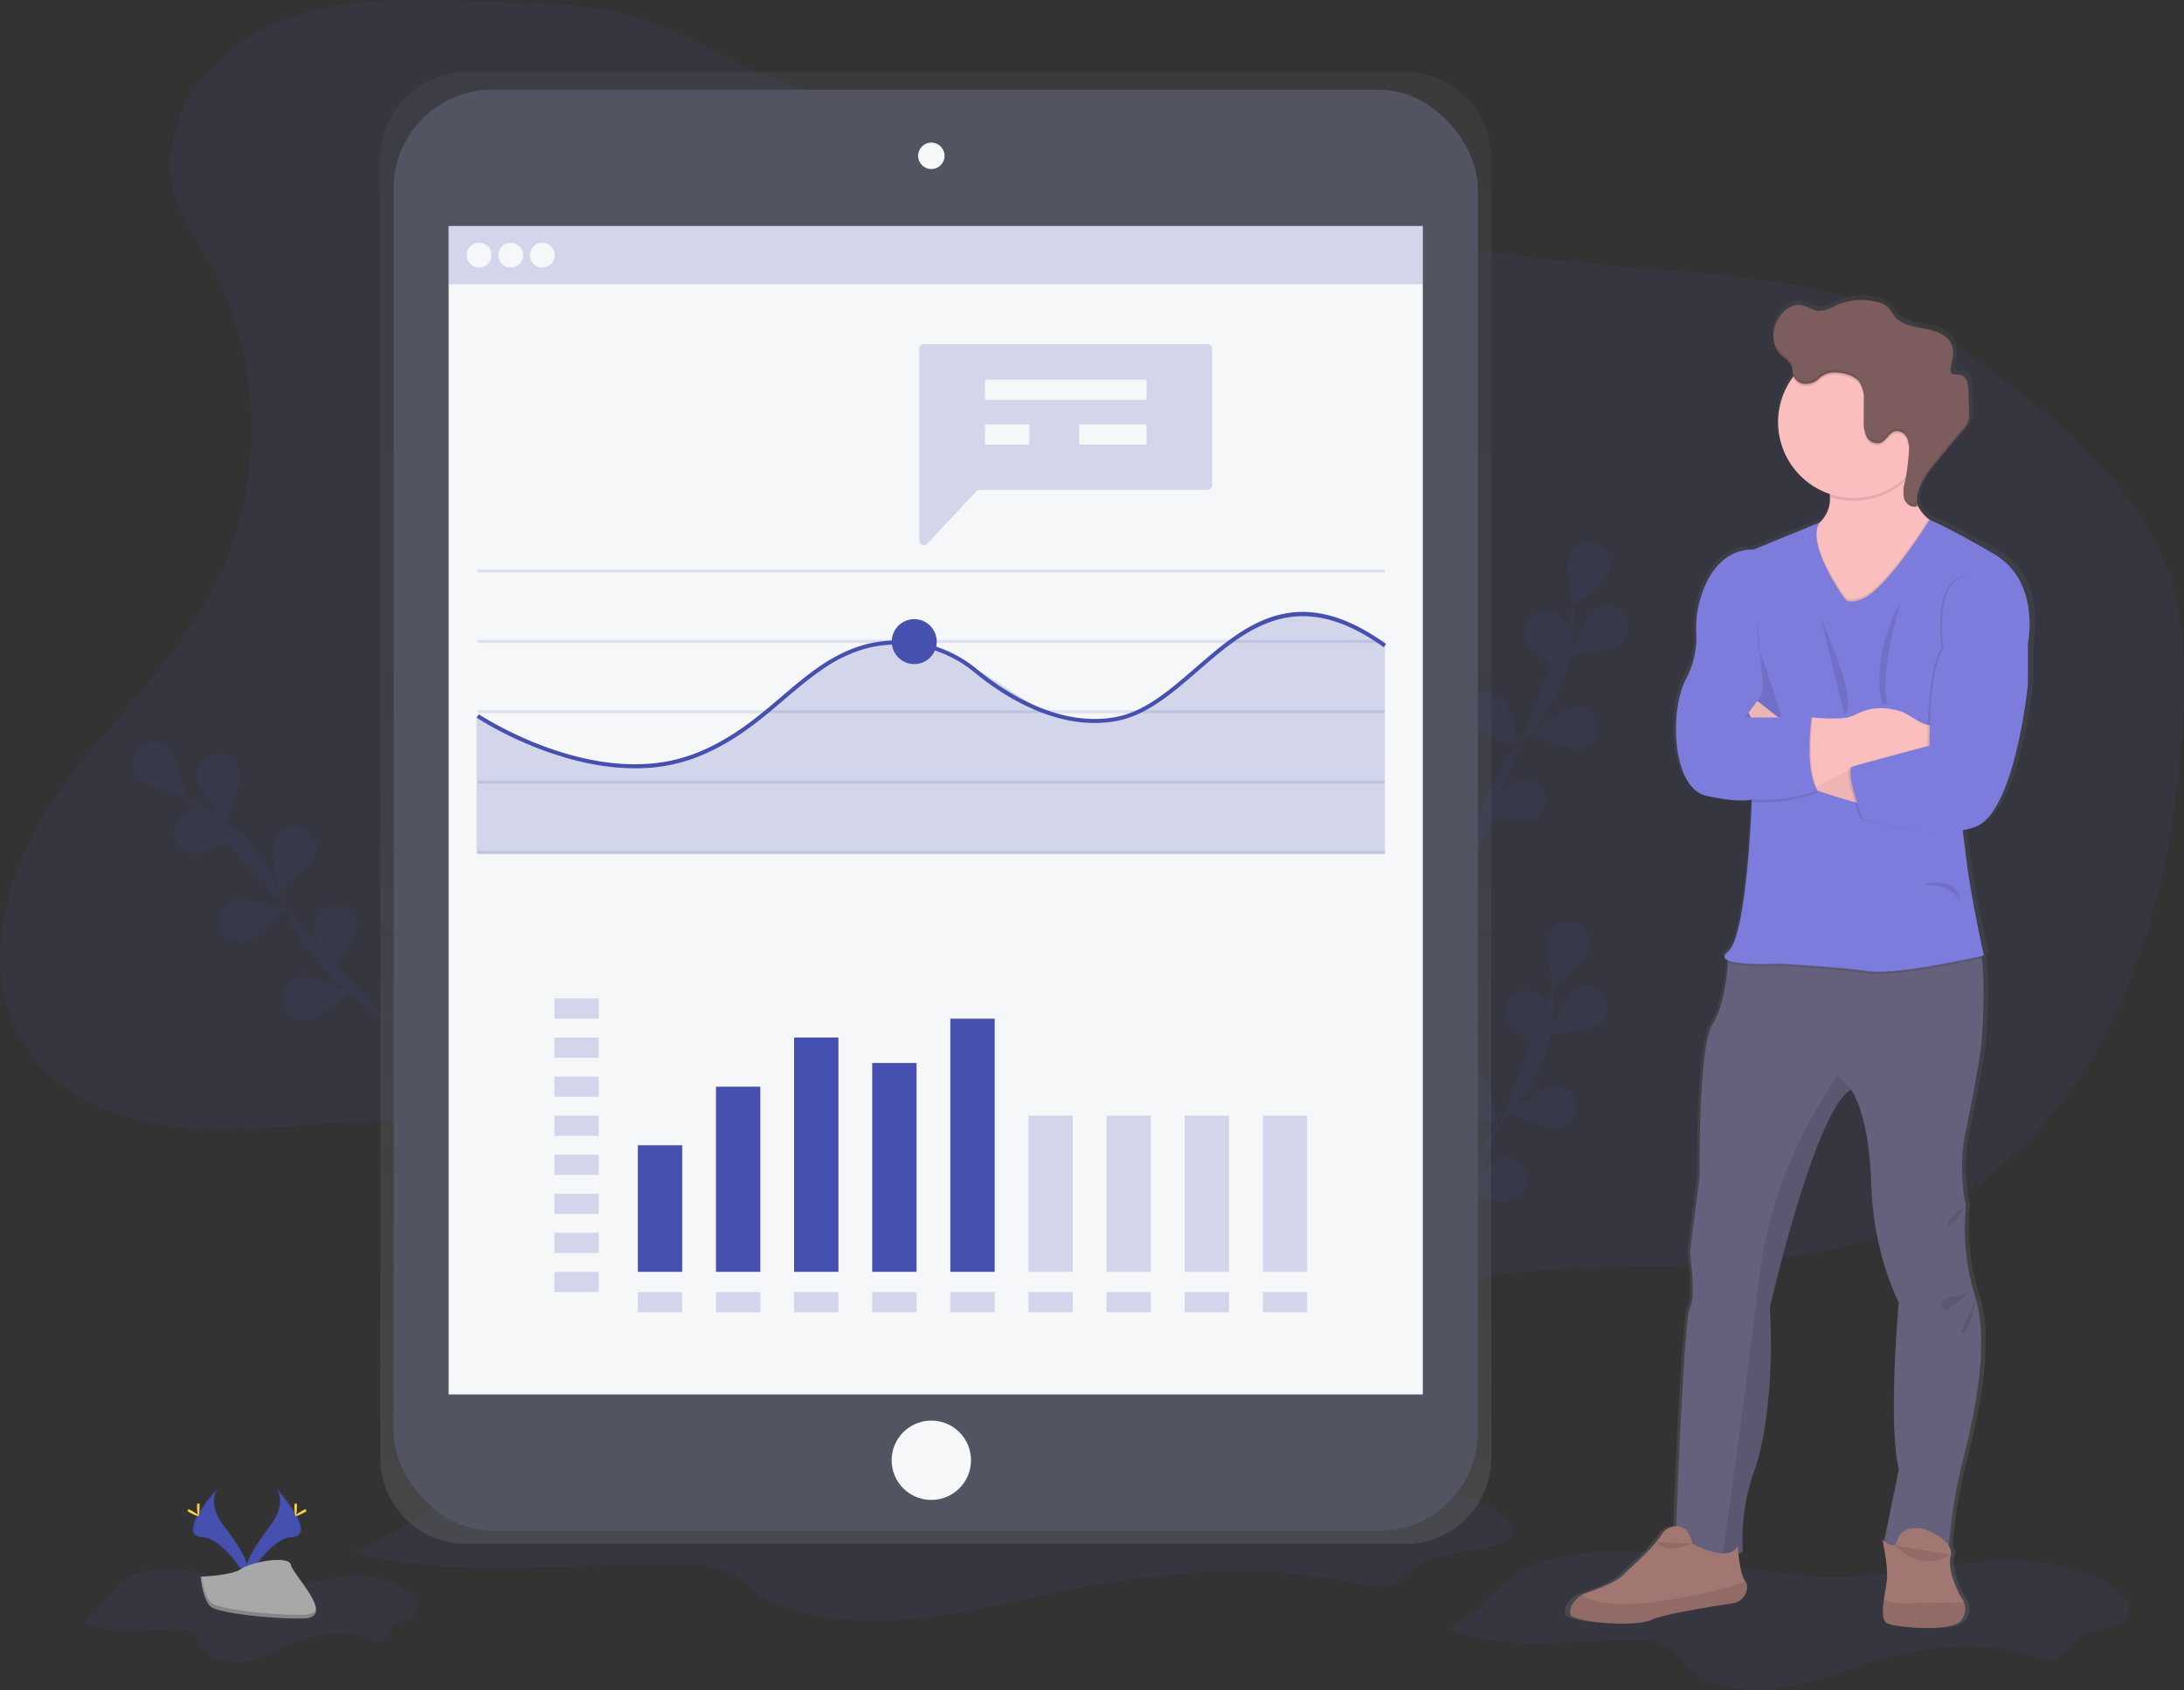 <svg xmlns="http://www.w3.org/2000/svg" xmlns:xlink="http://www.w3.org/1999/xlink" viewBox="0 0 441.656 341.864"><rect x="0" y="0" width="441.656" height="341.864" fill="#333333" stroke="none"/><defs><style>.a,.c{fill:#4651af;}.a,.b,.l{opacity:0.1;}.d{fill:url(#a);}.e{fill:#535461;}.f{fill:#f6f7f9;}.g,.s{opacity:0.2;}.h{fill:#dce0ed;}.i{fill:url(#b);}.j{fill:#65617d;}.k{fill:#a27772;}.m{fill:#fbbebe;}.n{fill:#7c7cdd;}.o{opacity:0.05;}.p{fill:#7c5c5c;}.q{fill:#ffd037;}.r{fill:#a8a8a8;}</style><linearGradient id="a" x1="0.5" y1="1" x2="0.5" gradientUnits="objectBoundingBox"><stop offset="0" stop-color="gray" stop-opacity="0.251"/><stop offset="0.54" stop-color="gray" stop-opacity="0.122"/><stop offset="1" stop-color="gray" stop-opacity="0.102"/></linearGradient><linearGradient id="b" x1="0.5" y1="1" x2="0.5" y2="0" xlink:href="#a"/></defs><g transform="translate(0 0.021)"><path class="a" d="M155.3,31.9c-14.2-.523-29.036-.891-41.878,5.2s-22.769,20.837-18.463,34.4c1.405,4.421,4.143,8.273,6.451,12.3a70.912,70.912,0,0,1,1.377,66.726c-8.237,15.848-22.2,27.909-32.248,42.674s-15.762,35.23-5.875,50.106c6.77,10.185,19.333,15.141,31.5,16.342s24.412-.69,36.636-1.177a157.807,157.807,0,0,1,69.284,13.1c30.025,13.164,55.891,35.684,87.506,44.374,3.8,1.042,7.763,1.883,11.644,1.177,6.884-1.254,11.889-6.946,17.278-11.44,17.2-14.247,41.024-16.906,63.356-17.568s45.591-.151,65.778-9.74c17.625-8.371,31.194-23.946,39.63-41.538s12.1-37.142,13.482-56.61c.817-11.587.789-23.549-3.358-34.4-4.662-12.2-14.116-21.907-24.032-30.4-10.361-8.874-21.654-16.914-34.446-21.7-15.28-5.72-31.868-6.537-48.137-7.893a661.257,661.257,0,0,1-99.019-15.9c-30.9-7.387-64.826-15.456-92.968-30.5C184.675,31.867,171.217,32.467,155.3,31.9Z" transform="translate(-59.52 -31.65)"/><g class="b" transform="translate(284.186 186.409)"><path class="c" d="M773.4,577.371s1.446-20.269,12.853-31.32a30.777,30.777,0,0,0,9.094-17.221,52.04,52.04,0,0,0,.613-9.45" transform="translate(-765.922 -506.534)"/><path class="c" d="M834.03,493.777c-.838,2.239-7.313,7.215-7.313,7.215s-1.634-8-.789-10.243a4.324,4.324,0,0,1,8.1,3.027Z" transform="translate(-796.846 -487.938)"/><path class="c" d="M836.609,527.5c-1.92,1.422-10.059,2.08-10.059,2.08s2.982-7.6,4.9-9.029a4.327,4.327,0,0,1,5.156,6.946Z" transform="translate(-797.357 -506.764)"/><path class="c" d="M816.986,577.84c-2.378.261-9.736-3.268-9.736-3.268s6.414-5.058,8.788-5.311a4.323,4.323,0,0,1,.948,8.58Z" transform="translate(-785.942 -536.031)"/><path class="c" d="M792.4,613.539c-2.3.658-10.149-1.589-10.149-1.589s5.466-6.067,7.763-6.725a4.327,4.327,0,1,1,2.386,8.314Z" transform="translate(-771.156 -557.186)"/><path class="c" d="M804.8,528.286c1.021,2.157,7.893,6.566,7.893,6.566s.948-8.11-.078-10.271a4.327,4.327,0,0,0-7.816,3.706Z" transform="translate(-784.276 -508.212)"/><path class="c" d="M776.135,568.544c1.634,1.753,9.5,3.906,9.5,3.906s-1.524-8.024-3.146-9.781a4.327,4.327,0,0,0-6.353,5.875Z" transform="translate(-766.859 -531.315)"/><path class="c" d="M755.731,614.012c1.3,2,8.7,5.454,8.7,5.454s-.147-8.171-1.45-10.169a4.327,4.327,0,0,0-7.252,4.715Z" transform="translate(-755.097 -558.61)"/><path class="c" d="M834.03,493.777c-.838,2.239-7.313,7.215-7.313,7.215s-1.634-8-.789-10.243a4.324,4.324,0,0,1,8.1,3.027Z" transform="translate(-796.846 -487.938)"/><path class="c" d="M836.609,527.5c-1.92,1.422-10.059,2.08-10.059,2.08s2.982-7.6,4.9-9.029a4.327,4.327,0,0,1,5.156,6.946Z" transform="translate(-797.357 -506.764)"/><path class="c" d="M816.986,577.84c-2.378.261-9.736-3.268-9.736-3.268s6.414-5.058,8.788-5.311a4.323,4.323,0,0,1,.948,8.58Z" transform="translate(-785.942 -536.031)"/><path class="c" d="M792.4,613.539c-2.3.658-10.149-1.589-10.149-1.589s5.466-6.067,7.763-6.725a4.327,4.327,0,1,1,2.386,8.314Z" transform="translate(-771.156 -557.186)"/><path class="c" d="M804.8,528.286c1.021,2.157,7.893,6.566,7.893,6.566s.948-8.11-.078-10.271a4.327,4.327,0,0,0-7.816,3.706Z" transform="translate(-784.276 -508.212)"/><path class="c" d="M776.135,568.544c1.634,1.753,9.5,3.906,9.5,3.906s-1.524-8.024-3.146-9.781a4.327,4.327,0,0,0-6.353,5.875Z" transform="translate(-766.859 -531.315)"/><path class="c" d="M755.731,614.012c1.3,2,8.7,5.454,8.7,5.454s-.147-8.171-1.45-10.169a4.327,4.327,0,0,0-7.252,4.715Z" transform="translate(-755.097 -558.61)"/></g><g class="b" transform="translate(288.057 109.69)"><path class="c" d="M783.2,389.591s1.446-20.269,12.853-31.32a30.805,30.805,0,0,0,9.095-17.221,51.34,51.34,0,0,0,.613-9.45" transform="translate(-775.589 -318.754)"/><path class="c" d="M843.833,306c-.817,2.235-7.309,7.211-7.309,7.211s-1.634-8-.793-10.239a4.324,4.324,0,0,1,8.1,3.027Z" transform="translate(-806.516 -300.158)"/><path class="c" d="M846.439,339.518c-1.916,1.426-10.059,2.08-10.059,2.08s2.982-7.6,4.9-9.025a4.327,4.327,0,1,1,5.156,6.946Z" transform="translate(-807.042 -318.783)"/><path class="c" d="M826.792,390.032c-2.374.261-9.732-3.268-9.732-3.268s6.414-5.054,8.788-5.311a4.326,4.326,0,1,1,.944,8.6Z" transform="translate(-795.615 -348.223)"/><path class="c" d="M802.2,425.8c-2.3.658-10.149-1.589-10.149-1.589s5.471-6.067,7.763-6.729a4.326,4.326,0,1,1,2.382,8.319Z" transform="translate(-780.823 -369.451)"/><path class="c" d="M814.525,340.336c1.021,2.161,7.9,6.57,7.9,6.57s.944-8.114-.078-10.271a4.326,4.326,0,1,0-7.821,3.7Z" transform="translate(-793.869 -320.266)"/><path class="c" d="M786.044,380.875c1.634,1.757,9.5,3.906,9.5,3.906s-1.528-8.024-3.15-9.777a4.327,4.327,0,0,0-6.353,5.871Z" transform="translate(-776.636 -343.65)"/><path class="c" d="M765.339,425.936c1.3,2,8.7,5.454,8.7,5.454s-.147-8.171-1.45-10.169a4.327,4.327,0,1,0-7.252,4.715Z" transform="translate(-764.572 -370.534)"/><path class="c" d="M843.833,306c-.817,2.235-7.309,7.211-7.309,7.211s-1.634-8-.793-10.239a4.324,4.324,0,0,1,8.1,3.027Z" transform="translate(-806.516 -300.158)"/><path class="c" d="M846.439,339.518c-1.916,1.426-10.059,2.08-10.059,2.08s2.982-7.6,4.9-9.025a4.327,4.327,0,1,1,5.156,6.946Z" transform="translate(-807.042 -318.783)"/><path class="c" d="M826.792,390.032c-2.374.261-9.732-3.268-9.732-3.268s6.414-5.054,8.788-5.311a4.326,4.326,0,1,1,.944,8.6Z" transform="translate(-795.615 -348.223)"/><path class="c" d="M802.2,425.8c-2.3.658-10.149-1.589-10.149-1.589s5.471-6.067,7.763-6.729a4.326,4.326,0,1,1,2.382,8.319Z" transform="translate(-780.823 -369.451)"/><path class="c" d="M814.525,340.336c1.021,2.161,7.9,6.57,7.9,6.57s.944-8.114-.078-10.271a4.326,4.326,0,1,0-7.821,3.7Z" transform="translate(-793.869 -320.266)"/><path class="c" d="M786.044,380.875c1.634,1.757,9.5,3.906,9.5,3.906s-1.528-8.024-3.15-9.777a4.327,4.327,0,0,0-6.353,5.871Z" transform="translate(-776.636 -343.65)"/><path class="c" d="M765.339,425.936c1.3,2,8.7,5.454,8.7,5.454s-.147-8.171-1.45-10.169a4.327,4.327,0,1,0-7.252,4.715Z" transform="translate(-764.572 -370.534)"/></g><g class="b" transform="translate(26.803 150.027)"><path class="c" d="M192.4,471.642s-17.45-10.4-22.2-25.551A30.748,30.748,0,0,0,158.9,430.227a51.511,51.511,0,0,0-8.171-4.8" transform="translate(-140.268 -414.586)"/><path class="c" d="M132.541,400.188c1.634,1.753,3.158,9.777,3.158,9.777s-7.881-2.145-9.5-3.9a4.327,4.327,0,0,1,6.345-5.879Z" transform="translate(-125.123 -398.889)"/><path class="c" d="M165.671,408.657c.409,2.353-2.664,9.92-2.664,9.92s-5.45-6.083-5.859-8.437a4.327,4.327,0,1,1,8.523-1.483Z" transform="translate(-144.014 -402.483)"/><path class="c" d="M203.09,446.466c-.817,2.239-7.309,7.219-7.309,7.219s-1.634-8-.8-10.239a4.327,4.327,0,1,1,8.106,3.019Z" transform="translate(-166.3 -423.508)"/><path class="c" d="M223.812,485.116c-.441,2.349-5.981,8.371-5.981,8.371s-2.962-7.611-2.517-9.957a4.324,4.324,0,1,1,8.5,1.606Z" transform="translate(-178.438 -446.866)"/><path class="c" d="M149.954,441.655c2.386.057,9.417-4.086,9.417-4.086s-6.823-4.494-9.213-4.551a4.326,4.326,0,1,0-.2,8.65Z" transform="translate(-137.311 -419.073)"/><path class="c" d="M173.353,485.417c2.3-.662,7.763-6.733,7.763-6.733s-7.853-2.243-10.149-1.581a4.327,4.327,0,0,0,2.39,8.314Z" transform="translate(-150.442 -445.076)"/><path class="c" d="M204.133,524.079c2.378-.261,8.788-5.311,8.788-5.311s-7.354-3.538-9.736-3.269a4.323,4.323,0,1,0,.948,8.58Z" transform="translate(-168.875 -467.848)"/><path class="c" d="M132.541,400.188c1.634,1.753,3.158,9.777,3.158,9.777s-7.881-2.145-9.5-3.9a4.327,4.327,0,0,1,6.345-5.879Z" transform="translate(-125.123 -398.889)"/><path class="c" d="M165.671,408.657c.409,2.353-2.664,9.92-2.664,9.92s-5.45-6.083-5.859-8.437a4.327,4.327,0,1,1,8.523-1.483Z" transform="translate(-144.014 -402.483)"/><path class="c" d="M203.09,446.466c-.817,2.239-7.309,7.219-7.309,7.219s-1.634-8-.8-10.239a4.327,4.327,0,1,1,8.106,3.019Z" transform="translate(-166.3 -423.508)"/><path class="c" d="M223.812,485.116c-.441,2.349-5.981,8.371-5.981,8.371s-2.962-7.611-2.517-9.957a4.324,4.324,0,1,1,8.5,1.606Z" transform="translate(-178.438 -446.866)"/><path class="c" d="M149.954,441.655c2.386.057,9.417-4.086,9.417-4.086s-6.823-4.494-9.213-4.551a4.326,4.326,0,1,0-.2,8.65Z" transform="translate(-137.311 -419.073)"/><path class="c" d="M173.353,485.417c2.3-.662,7.763-6.733,7.763-6.733s-7.853-2.243-10.149-1.581a4.327,4.327,0,0,0,2.39,8.314Z" transform="translate(-150.442 -445.076)"/><path class="c" d="M204.133,524.079c2.378-.261,8.788-5.311,8.788-5.311s-7.354-3.538-9.736-3.269a4.323,4.323,0,1,0,.948,8.58Z" transform="translate(-168.875 -467.848)"/></g><path class="a" d="M776.25,815.358c11.73,5.1,26.042,2,39.353,2.357a10.771,10.771,0,0,1,5.209,1.083c1.459.883,2.182,2.308,3.183,3.534,3.73,4.551,11.374,6.014,18.054,5.242s12.8-3.33,19.108-5.275c10.9-3.366,23.349-4.9,34.1-1.226a7.041,7.041,0,0,0,3.081.588c2.357-.3,3.06-2.741,4.707-4.135,2.974-2.521,9.438-1.834,10.745-5.156.764-1.945-1-3.938-2.917-5.266-7.354-5.082-17.854-5.92-27.468-5.136s-19.063,2.946-28.726,2.954c-12.04,0-23.672-3.318-35.594-4.678-8.257-.94-17.27-.817-25.012,1.949C785.68,805.184,783.833,811.922,776.25,815.358Z" transform="translate(-483.422 -485.927)"/><path class="a" d="M232.93,774.106c20.02,5.765,44.451,2.255,67.167,2.664,3.109.057,6.4.225,8.9,1.226s3.722,2.615,5.434,4c6.365,5.144,19.411,6.8,30.81,5.924s21.858-3.763,32.62-5.961c18.6-3.8,39.859-5.536,58.2-1.389a17.394,17.394,0,0,0,5.262.666c4.02-.339,5.217-3.1,8.032-4.674,5.078-2.86,16.105-2.071,18.336-5.822,1.307-2.2-1.7-4.453-4.976-5.953-12.535-5.74-30.47-6.688-46.882-5.8s-32.542,3.326-49.027,3.338c-20.551,0-40.407-3.747-60.757-5.287-14.1-1.062-29.478-.932-42.695,2.206C249.027,762.626,245.869,770.237,232.93,774.106Z" transform="translate(-162.081 -460.327)"/><path class="a" d="M101.77,818.97c5.72,3.44,12.665,1.348,19.145,1.589a4.07,4.07,0,0,1,2.537.727A8.608,8.608,0,0,1,125,823.673c1.814,3.068,5.532,4.057,8.78,3.534s6.231-2.243,9.3-3.559c5.311-2.268,11.362-3.3,16.588-.817a2.606,2.606,0,0,0,1.5.409c1.144-.2,1.487-1.851,2.288-2.79,1.446-1.7,4.592-1.226,5.225-3.477.372-1.311-.486-2.656-1.418-3.55-3.571-3.428-8.686-3.992-13.364-3.465s-9.274,1.957-13.977,1.957c-5.855,0-11.513-2.235-17.315-3.154-4.02-.637-8.4-.556-12.171,1.316C106.358,812.119,105.459,816.662,101.77,818.97Z" transform="translate(-84.508 -491.063)"/><path class="d" d="M455,67.32H265.173A17.384,17.384,0,0,0,247.76,84.68v263a17.384,17.384,0,0,0,17.413,17.348H455a17.384,17.384,0,0,0,17.413-17.36V84.68A17.384,17.384,0,0,0,455,67.32Z" transform="translate(-170.852 -52.759)"/><rect class="e" width="219.283" height="291.484" rx="20" transform="translate(79.584 18.128)"/><rect class="f" width="197" height="236.34" transform="translate(90.725 45.698)"/><circle class="f" cx="2.676" cy="2.676" r="2.676" transform="translate(185.659 28.82)"/><circle class="f" cx="8.024" cy="8.024" r="8.024" transform="translate(180.31 287.325)"/><g class="g" transform="translate(90.725 45.698)"><rect class="c" width="197" height="11.779"/></g><circle class="f" cx="2.513" cy="2.513" r="2.513" transform="translate(94.374 49.076)"/><circle class="f" cx="2.513" cy="2.513" r="2.513" transform="translate(100.776 49.076)"/><circle class="f" cx="2.513" cy="2.513" r="2.513" transform="translate(107.174 49.076)"/><rect class="h" width="183.448" height="0.613" transform="translate(96.609 115.173)"/><rect class="h" width="183.448" height="0.613" transform="translate(96.609 129.404)"/><rect class="h" width="183.448" height="0.613" transform="translate(96.609 143.638)"/><rect class="h" width="183.448" height="0.613" transform="translate(96.609 157.868)"/><rect class="h" width="183.448" height="0.613" transform="translate(96.609 172.098)"/><g class="g" transform="translate(96.384 123.855)"><path class="c" d="M419.583,352.036H235.91V324.049l16.845,8.3,17.433,2.366,15.3-4.613,18.455-14.312,9.283-5.36,6.786-1.307,6.492.347,10.676,5.275,14.516,9.246,11.391,1.463,9.029-3.113,19.145-15.676,9.773-3.485,10.226,1.581,8.326,4.809Z" transform="translate(-235.91 -303.18)"/></g><path class="c" d="M327.439,366.208c-16.543,0-31.827-10.116-32.019-10.247l.458-.678c.237.159,23.762,15.721,43.753,7.926,7.289-2.86,12.477-7.264,17.5-11.542,5.242-4.466,10.19-8.682,16.939-10.512a25.337,25.337,0,0,1,22.622,5.082c5.5,4.515,16.436,11.762,27.995,9.6,5.891-1.107,10.855-5.409,16.114-9.965,10.079-8.735,20.506-17.768,38.54-4.809l-.478.662c-17.511-12.584-27.684-3.763-37.526,4.764-5.344,4.629-10.39,8.988-16.5,10.149-11.889,2.231-23.059-5.164-28.665-9.769a24.541,24.541,0,0,0-21.891-4.923c-6.57,1.781-11.44,5.94-16.624,10.345-5.07,4.323-10.312,8.788-17.727,11.681A34.2,34.2,0,0,1,327.439,366.208Z" transform="translate(-199.04 -210.824)"/><circle class="c" cx="4.547" cy="4.547" r="4.547" transform="translate(180.335 125.212)"/><g class="g" transform="translate(185.904 69.586)"><path class="c" d="M572.833,202H515.472a.932.932,0,0,0-.932.932v38.793a.932.932,0,0,0,1.61.637l9.94-10.6a.927.927,0,0,1,.678-.294h46.065a.932.932,0,0,0,.932-.932v-27.61A.932.932,0,0,0,572.833,202Z" transform="translate(-514.54 -202)"/></g><rect class="f" width="32.664" height="4.086" transform="translate(199.182 76.769)"/><rect class="f" width="8.968" height="4.086" transform="translate(199.182 85.822)"/><g class="g" transform="translate(112.101 201.948)"><rect class="c" width="8.968" height="4.086"/></g><g class="g" transform="translate(112.101 209.845)"><rect class="c" width="8.968" height="4.086"/></g><g class="g" transform="translate(112.101 217.743)"><rect class="c" width="8.968" height="4.086"/></g><g class="g" transform="translate(112.101 225.644)"><rect class="c" width="8.968" height="4.086"/></g><g class="g" transform="translate(112.101 233.542)"><rect class="c" width="8.968" height="4.086"/></g><g class="g" transform="translate(112.101 241.439)"><rect class="c" width="8.968" height="4.086"/></g><g class="g" transform="translate(112.101 249.341)"><rect class="c" width="8.968" height="4.086"/></g><g class="g" transform="translate(112.101 257.238)"><rect class="c" width="8.968" height="4.086"/></g><g class="g" transform="translate(128.987 261.324)"><rect class="c" width="8.968" height="4.086"/></g><g class="g" transform="translate(144.786 261.324)"><rect class="c" width="8.968" height="4.086"/></g><g class="g" transform="translate(160.585 261.324)"><rect class="c" width="8.968" height="4.086"/></g><g class="g" transform="translate(176.38 261.324)"><rect class="c" width="8.968" height="4.086"/></g><g class="g" transform="translate(192.179 261.324)"><rect class="c" width="8.968" height="4.086"/></g><g class="g" transform="translate(207.978 261.324)"><rect class="c" width="8.968" height="4.086"/></g><g class="g" transform="translate(223.773 261.324)"><rect class="c" width="8.968" height="4.086"/></g><g class="g" transform="translate(239.572 261.324)"><rect class="c" width="8.968" height="4.086"/></g><g class="g" transform="translate(255.371 261.324)"><rect class="c" width="8.968" height="4.086"/></g><rect class="f" width="13.617" height="4.086" transform="translate(218.229 85.822)"/><rect class="c" width="8.968" height="25.605" transform="translate(128.987 231.634)"/><rect class="c" width="8.968" height="37.453" transform="translate(144.786 219.785)"/><rect class="c" width="8.968" height="47.393" transform="translate(160.585 209.845)"/><rect class="c" width="8.968" height="42.237" transform="translate(176.38 214.997)"/><rect class="c" width="8.968" height="51.205" transform="translate(192.179 206.033)"/><g class="g" transform="translate(207.978 225.644)"><rect class="c" width="8.968" height="31.594"/></g><g class="g" transform="translate(223.773 225.644)"><rect class="c" width="8.968" height="31.594"/></g><g class="g" transform="translate(239.572 225.644)"><rect class="c" width="8.968" height="31.594"/></g><g class="g" transform="translate(255.371 225.644)"><rect class="c" width="8.968" height="31.594"/></g><path class="i" d="M921.805,229.464c-9.712-5.585-13.38-6.97-13.4-6.978l-.2-.143a8.115,8.115,0,0,1-2.451-3.093v-.6c.155-2.958,2.259-5.65,4.257-8l5.1-6.006a5.83,5.83,0,0,0,1.316-2.084,4.656,4.656,0,0,0,.139-1.279v-.523c-.025-1.491-.07-2.987-.123-4.494-.049-1.3-.384-2.946-1.687-3.215-.678-.139-1.573.106-1.933-.478a1.112,1.112,0,0,1-.086-.772.331.331,0,0,0,0,.061v-.074a17.3,17.3,0,0,0,.486-3.068,4.265,4.265,0,0,0-.212-1.553c-.756-2.165-3.354-3.052-5.655-3.461s-4.874-.76-6.316-2.558a18.83,18.83,0,0,0-1.254-1.728,4.98,4.98,0,0,0-2.349-1.16A13.274,13.274,0,0,0,888.9,179a7.692,7.692,0,0,1-3.444,1.091c-1.217-.074-2.349-.952-3.6-1.164-2.018-.343-3.951,1.14-4.944,2.893a7.064,7.064,0,0,0-.915,3.416v.2h0a4.98,4.98,0,0,0,1.311,3.485c.87.9,2.169,1.524,2.529,2.713.147.482.11,1.005.241,1.5a.578.578,0,0,0,.057.18l-.065.086a15.137,15.137,0,0,0-3.2,9.348,15.484,15.484,0,0,0,10.88,14.684v.458a6.574,6.574,0,0,1-2.112,5.14l-13.752,5.532s-8.29-.985-11.28,11.133a20.475,20.475,0,0,0-.515,6.149,18.026,18.026,0,0,1-2.268,9.209c-3.4,6.66-2.627,21.948,4.327,23.464,6.566,1.43,9.135.817,9.4.764v.266c-.106,2.86-1.148,27.615-4.935,30.609-1.046.817-.85,1.389,0,1.765,0,0,0,.159-.025.445-.114,1.81-.7,8.7-3.232,12.625-2.938,4.539-2.631,30.732-2.631,30.732l-1.973,15.456s1.226,9.536,0,11.2c-1.1,1.483-2.574,36.77-2.86,44.415h-.131a3.714,3.714,0,0,0-2.97,1.81c-1.634,2.639-7.313,7.513-7.313,7.513-1.226,1.753-5.8,3.428-8.212,4.22a4.983,4.983,0,0,0-.932.409,4.9,4.9,0,0,0-2.071,2.182,2.361,2.361,0,0,0-.225,1.822c.621,1.512,13.45,2.57,16.694,1.058,2.553-1.193,12.665-2.758,16.861-3.371a3.469,3.469,0,0,0,3-3,1.982,1.982,0,0,0-.409-1.5h0c-.817-1-1.226-3.714-1.4-5.487a3.622,3.622,0,0,0,.944-.56,40.254,40.254,0,0,1,2.317-16.2c3.093-8.171,4.02-23.317,3.269-33.155,0,0,9.43-40.57,16.849-44.357h0c.114.143,3.714,4.768,4.171,19.072.466,14.533,5.72,24.068,5.72,24.068s-2.321,24.677,0,33.911L899.012,429.8c-.221-.192-.364-.339-.364-.339s.09.409.217,1.054l-.065.306.131.033a28.72,28.72,0,0,1,.645,6.86c-.122,1.058-.409,2.513-.621,3.939-.319,2.243-.409,4.417.772,4.9,1.932.776,13.294,1.839,15.227-.658a3.587,3.587,0,0,0,.564-3.742,3.82,3.82,0,0,0-.564-.952s-3.015-4.931-2.166-8.408a2.541,2.541,0,0,0-.359-2,101.7,101.7,0,0,1,2.6-16.314c1.932-7.285,6.014-23.255,3.011-33.759h0c-.114-.409-.245-.817-.384-1.226a45.26,45.26,0,0,1-1.7-17.711,36.075,36.075,0,0,1,0-15.444c1.855-8.478,3.15-16.8,3.15-16.8s1.025-11.2.131-18.067l-.061-.441.49-.11s-2.627-11.656-3.554-19.072c-.221-1.753-.507-3.971-.817-6.341a15.372,15.372,0,0,0,2.521-.625c8.318-2.889,10.933-28.922,10.933-28.922v-8.253S931.545,235.065,921.805,229.464ZM859.622,430.5c-.257-.131-.409-.217-.409-.217h0Z" transform="translate(-517.542 -118.143)"/><path class="j" d="M949.332,564.8c3.62,10.41-.6,27.3-2.566,34.846a105.487,105.487,0,0,0-2.566,16.6,34.921,34.921,0,0,1-13.274-.306l3.166-15.525c-2.263-9.2,0-33.792,0-33.792s-5.127-9.5-5.581-23.987c-.445-14.259-3.959-18.863-4.086-19.006h0c-7.24,3.771-16.444,44.206-16.444,44.206.756,9.805-.151,24.89-3.166,33.036a40.941,40.941,0,0,0-2.264,16.142,4.978,4.978,0,0,1-4.106.789c-4.294-.715-9.446-4.425-9.446-4.425s1.634-44.047,2.86-45.71,0-11.166,0-11.166l1.957-15.386s-.3-26.1,2.566-30.642c2.476-3.91,3.044-10.778,3.154-12.58a3.247,3.247,0,0,1,.025-.445l4.363-5.23s42.245-3.166,45.412,0c.78.78,1.258,2.545,1.544,4.772.87,6.843-.127,18.005-.127,18.005s-1.266,8.3-3.076,16.751a36.6,36.6,0,0,0,0,15.386A45.976,45.976,0,0,0,949.332,564.8Z" transform="translate(-550.107 -303.231)"/><path class="k" d="M1007.167,806.828c-1.888,2.488-12.976,1.43-14.863.658-1.152-.478-1.062-2.643-.752-4.878.2-1.422.486-2.86.6-3.926.3-2.717-.907-8.224-.907-8.224s2.492,2.639,3.093,0a2.88,2.88,0,0,1,2.153-2.043,5.658,5.658,0,0,1,3.918.245c1.957.85,5.23,2.664,4.641,5.115-.817,3.465,2.112,8.38,2.112,8.38a3.825,3.825,0,0,1,.547.948A3.628,3.628,0,0,1,1007.167,806.828Z" transform="translate(-610.581 -479.1)"/><path class="l" d="M1007.312,827.72c-1.888,2.488-12.976,1.43-14.863.658-1.152-.478-1.062-2.643-.752-4.878,1.189.556,3.215,1.021,6.59.707a19.177,19.177,0,0,1,2.374-.074,54.772,54.772,0,0,0,7.2-.143A3.628,3.628,0,0,1,1007.312,827.72Z" transform="translate(-610.726 -499.993)"/><path class="l" d="M921.686,611.107c.756,9.805-.151,24.89-3.166,33.036a40.943,40.943,0,0,0-2.263,16.142,4.979,4.979,0,0,1-4.106.789c.911-6.374,4.788-33.78,7.293-55.438A90.528,90.528,0,0,1,935.491,564l2.639,2.9C930.883,570.672,921.686,611.107,921.686,611.107Z" transform="translate(-563.798 -346.515)"/><path class="m" d="M974.628,264.974l-1.843,9.05-9.021,15.162-11.125-4.752s-15.117-15.84-5.618-18.1a8.332,8.332,0,0,0,3.154-1.405,6.481,6.481,0,0,0,2.451-5.454,17.057,17.057,0,0,0-1.544-6.492l19.46-6.128a31.089,31.089,0,0,0-1.4,7.885c-.147,5.311,1.822,7.91,3.436,9.156A5.9,5.9,0,0,0,974.628,264.974Z" transform="translate(-582.569 -158.94)"/><path class="l" d="M980.99,246.9a31.084,31.084,0,0,0-1.4,7.885,14.24,14.24,0,0,1-1.132,1.2,15.39,15.39,0,0,1-15.386,3.514,17.057,17.057,0,0,0-1.544-6.492Z" transform="translate(-593.004 -158.969)"/><path class="m" d="M970.073,218.53a15.321,15.321,0,1,1-4.48-10.9A15.386,15.386,0,0,1,970.073,218.53Z" transform="translate(-579.856 -133.088)"/><path class="l" d="M974.628,289.672l-1.843,9.05-9.021,15.162-11.125-4.752s-15.117-15.84-5.618-18.1a8.331,8.331,0,0,0,3.154-1.405c-1.716,4.719,5.368,14.533,5.368,14.533.817,1.226,2.717.449,2.717.449,4.56-.686,12.964-13.813,14.332-16A5.9,5.9,0,0,0,974.628,289.672Z" transform="translate(-582.569 -183.638)"/><path class="l" d="M966.124,497.055c-2.676.609-17.5,3.894-23.12,3.072-6.182-.907-18.21-1.508-18.21-1.508s-7.656.409-10.014-.662a3.247,3.247,0,0,1,.025-.445l4.363-5.23s42.245-3.166,45.412,0C965.36,493.055,965.838,494.82,966.124,497.055Z" transform="translate(-565.354 -303.266)"/><path class="n" d="M923.1,304.836s-7.959-11.031-4.96-15.317L904.7,295.03s-8.094-.981-11.031,11.1a20.889,20.889,0,0,0-.5,6.128,18.263,18.263,0,0,1-2.214,9.176c-3.322,6.639-2.566,21.874,4.224,23.386s9.2.752,9.2.752-.9,27.611-4.825,30.777,10,2.415,10,2.415,12.028.6,18.214,1.508,23.533-3.166,23.533-3.166-2.566-11.619-3.469-19.01-3.019-23.133-3.019-23.133L960.2,314.122s2.713-12.6-6.79-18.177S940.333,289,940.333,289s-9.536,15.525-14.512,16.289C925.821,305.289,923.929,306.049,923.1,304.836Z" transform="translate(-550.128 -183.869)"/><path class="l" d="M925.506,338.47s-.151,4.98.752,6.946,4.225,12.825,4.225,12.825H922.94s4.086-4.376,3.771-6.488S925.506,338.47,925.506,338.47Z" transform="translate(-570.18 -213.127)"/><path class="m" d="M949.052,399.807s-16.661-4.086-18.214-7.546S925,381.03,925,381.03l1.757-2.37,8.106,6.361s9.654,7.693,14.181,8.449S949.052,399.807,949.052,399.807Z" transform="translate(-571.398 -236.897)"/><path class="o" d="M949.052,399.807s-16.661-4.086-18.214-7.546S925,381.03,925,381.03l1.757-2.37,8.106,6.361s9.654,7.693,14.181,8.449S949.052,399.807,949.052,399.807Z" transform="translate(-571.398 -236.897)"/><path class="m" d="M975.559,382.308v9.037H974.1a42.3,42.3,0,0,0-20.507,5.307l-2.728,1.516-.731.409-4.678-10.533,4.376-3.922h.225c1.07.1,5.7.49,7.66-.172,1.863-.633,4.176-2.639,9.662-1.226,2.7.69,5.013,3.722,7.636,2.774Z" transform="translate(-583.499 -239.01)"/><path class="l" d="M1007.206,327.31l3.019,3.391v8.224s-2.566,25.948-10.712,28.816-22.687-1.663-22.687-1.663-3.759-9.957-2-10.557,15.525-4.241,15.525-4.241-.192-15.223,2.823-19.75c0,0-1.961-14.177,4.829-14.479S1007.206,327.31,1007.206,327.31Z" transform="translate(-600.589 -200.456)"/><path class="n" d="M1008.291,327.31l3.019,3.391v8.224s-2.558,25.948-10.729,28.816-22.691-1.663-22.691-1.663-3.755-9.957-2-10.557,15.525-4.241,15.525-4.241-.2-15.223,2.823-19.75c0,0-1.961-14.177,4.829-14.479S1008.291,327.31,1008.291,327.31Z" transform="translate(-601.221 -200.456)"/><path class="l" d="M970.406,225.072a5.991,5.991,0,0,0-.343-2.938,2.275,2.275,0,0,0-2.394-1.381c-1.291.3-1.847,1.982-3.113,2.386a2.451,2.451,0,0,1-2.737-1.414,7.236,7.236,0,0,1-.527-3.268v-3.779a6.236,6.236,0,0,0-.891-3.93c-1.05-1.344-3.522-1.928-5.172-1.875a4.38,4.38,0,0,0-2.954,1.193,3.811,3.811,0,0,1-3.109,1.1A2.684,2.684,0,0,1,947,209.3v-.049a15.386,15.386,0,1,1,22.879,20.428,41.113,41.113,0,0,0,.527-4.6Z" transform="translate(-584.41 -133.092)"/><path class="p" d="M943.4,197.1a2.688,2.688,0,0,1-2.165-1.875c-.127-.486-.094-1.005-.237-1.491-.351-1.185-1.634-1.8-2.451-2.7-1.7-1.806-1.589-4.772-.384-6.946.972-1.749,2.86-3.224,4.825-2.884,1.226.212,2.276,1.083,3.514,1.16a7.156,7.156,0,0,0,3.362-1.087,12.665,12.665,0,0,1,8.339-.74,4.85,4.85,0,0,1,2.3,1.156,20.426,20.426,0,0,1,1.226,1.72c1.41,1.794,3.926,2.145,6.169,2.549s4.776,1.291,5.516,3.448c.486,1.43,0,2.982-.266,4.47a1.292,1.292,0,0,0,.057.919c.351.58,1.226.339,1.887.478,1.275.266,1.6,1.9,1.634,3.2q.082,2.231.123,4.461a4.384,4.384,0,0,1-1.418,3.73l-4.98,5.985c-2.21,2.656-4.555,5.748-4.11,9.172-1.046.47-2.288-.437-2.631-1.532a6.863,6.863,0,0,1,.163-3.4,41.557,41.557,0,0,0,.788-5.891,5.984,5.984,0,0,0-.343-2.938,2.253,2.253,0,0,0-2.394-1.385c-1.291.3-1.847,1.982-3.113,2.386a2.453,2.453,0,0,1-2.737-1.414,7.236,7.236,0,0,1-.527-3.268V200.61a6.243,6.243,0,0,0-.891-3.93c-1.05-1.344-3.522-1.928-5.172-1.875A4.388,4.388,0,0,0,946.521,196,3.878,3.878,0,0,1,943.4,197.1Z" transform="translate(-578.648 -119.49)"/><path class="l" d="M960.79,337.55l4.723,19.407S969.239,356.936,960.79,337.55Z" transform="translate(-592.566 -212.583)"/><path class="l" d="M994.031,329.61s-6.186,10.132-3.771,20.6l1.152.086S989.353,345.45,994.031,329.61Z" transform="translate(-609.665 -207.887)"/><path class="l" d="M1009.9,469.15s7.6-2.513,8.147,3.318C1018.047,472.468,1016.613,468.472,1009.9,469.15Z" transform="translate(-621.612 -290.099)"/><path class="l" d="M937.392,388s-1.508,10.561,1.226,14.786a33.123,33.123,0,0,1-13.278,1.81L924.42,388Z" transform="translate(-571.055 -242.421)"/><path class="l" d="M950.869,400.9l-.731.409-4.678-10.533,4.376-3.922h.225C949.991,387.357,948.773,396.427,950.869,400.9Z" transform="translate(-583.499 -241.741)"/><path class="n" d="M931.081,386.85s-1.508,10.557,1.226,14.782a33.123,33.123,0,0,1-13.278,1.81L913.75,386.85Z" transform="translate(-564.745 -241.741)"/><path class="k" d="M872.452,799.853a3.411,3.411,0,0,1-2.929,2.987c-4.086.613-13.965,2.174-16.457,3.358-3.166,1.508-15.689.454-16.293-1.054a2.394,2.394,0,0,1,.217-1.814,4.866,4.866,0,0,1,2.043-2.178,5.014,5.014,0,0,1,.907-.409c2.357-.788,6.811-2.451,8.016-4.208,0,0,5.552-4.858,7.133-7.485a3.632,3.632,0,0,1,2.9-1.806c1.324-.061,2.795.6,3.4,3.5,0,0,7.24,4.131,9.2.507,0,0,.3,5.565,1.5,7.084h0a2.018,2.018,0,0,1,.368,1.516Z" transform="translate(-519.165 -478.548)"/><path class="l" d="M872.452,815.928a3.411,3.411,0,0,1-2.929,2.987c-4.086.613-13.965,2.174-16.457,3.358-3.166,1.508-15.689.453-16.293-1.054a2.394,2.394,0,0,1,.217-1.814,4.866,4.866,0,0,1,2.043-2.178c2.043,1.356,6.574,2.68,16.543,1.124,9.507-1.483,14.214-2.938,16.51-3.93h0a2.018,2.018,0,0,1,.368,1.508Z" transform="translate(-519.165 -494.623)"/><g class="b" transform="translate(358.61 67.825)"><path d="M1024.938,209.231v-.074a13.959,13.959,0,0,0,.466-3.428,21.97,21.97,0,0,1-.466,2.75A1.67,1.67,0,0,0,1024.938,209.231Z" transform="translate(-989.09 -202.445)"/><path d="M964.3,218.6a4.446,4.446,0,0,1,.372,1.724,5.139,5.139,0,0,0-.372-2.4,2.251,2.251,0,0,0-2.39-1.385c-1.291.3-1.847,1.982-3.113,2.386a2.458,2.458,0,0,1-2.742-1.414,7.179,7.179,0,0,1-.523-3.268v-3.783a6.243,6.243,0,0,0-.891-3.93c-1.05-1.344-3.526-1.928-5.172-1.875a4.38,4.38,0,0,0-2.954,1.193,3.819,3.819,0,0,1-3.109,1.107,2.688,2.688,0,0,1-2.165-1.875c-.127-.486-.094-1.005-.237-1.491-.356-1.185-1.634-1.8-2.451-2.7a4.9,4.9,0,0,1-1.271-3.191,5.14,5.14,0,0,0,1.271,3.869c.85.9,2.112,1.52,2.451,2.7.143.482.11,1,.237,1.487a2.688,2.688,0,0,0,2.165,1.875,3.8,3.8,0,0,0,3.109-1.107,4.38,4.38,0,0,1,2.954-1.193c1.634-.053,4.122.535,5.172,1.875a6.281,6.281,0,0,1,.891,3.93v3.783a6.892,6.892,0,0,0,.523,3.268,2.49,2.49,0,0,0,2.742,1.414c1.266-.409,1.822-2.084,3.113-2.386A2.257,2.257,0,0,1,964.3,218.6Z" transform="translate(-937.259 -197.69)"/><path d="M1018.7,237.306a5.788,5.788,0,0,1-1.283,2.075q-2.488,2.995-4.98,5.985c-2.1,2.521-4.318,5.438-4.155,8.653.151-2.95,2.206-5.634,4.155-7.975l4.98-5.981a5.844,5.844,0,0,0,1.283-2.08,5.615,5.615,0,0,0,.131-1.634,3.932,3.932,0,0,1-.131.956Z" transform="translate(-979.257 -220.555)"/><path d="M1001.766,275.937a3.581,3.581,0,0,1-.147-.817,4.086,4.086,0,0,0,.147,1.487c.343,1.095,1.589,2,2.635,1.528-.029-.221-.045-.441-.053-.662A2.109,2.109,0,0,1,1001.766,275.937Z" transform="translate(-975.315 -243.485)"/></g><path class="l" d="M879.26,795s1.577,2.774,7.289.331" transform="translate(-544.346 -483.137)"/><path class="l" d="M997.5,796.67s4.927,5.8,11.137,1.9" transform="translate(-614.278 -484.125)"/><path class="l" d="M1027.4,628.7s-3.485,2.178-3.6,3.424,1.8-.907,1.8-.907Z" transform="translate(-629.832 -384.781)"/><path class="l" d="M1026.951,669.53a7.276,7.276,0,0,1-4.29,1.675c-2.6.114-2.386,3.51-.686,2.488A43.4,43.4,0,0,0,1026.951,669.53Z" transform="translate(-627.999 -408.929)"/><path class="l" d="M1033.207,674.86s-1.671,8.212-3.027,6.627" transform="translate(-633.606 -412.082)"/><path class="c" d="M187.329,768.36s2.243,2.933-1.038,7.354-5.985,8.171-4.9,10.933c0,0,4.948-8.228,8.988-8.343S191.762,773.308,187.329,768.36Z" transform="translate(-131.454 -467.381)"/><path class="l" d="M187.527,768.36a3.526,3.526,0,0,1,.458.919c3.93,4.617,6.026,8.927,2.247,9.037-3.518.1-7.763,6.394-8.751,7.983a3.707,3.707,0,0,0,.118.359s4.948-8.228,8.988-8.343S191.96,773.308,187.527,768.36Z" transform="translate(-131.652 -467.381)"/><path class="q" d="M205.739,776.555c0,1.034-.114,1.871-.257,1.871s-.261-.838-.261-1.871.147-.543.29-.543S205.739,775.53,205.739,776.555Z" transform="translate(-145.692 -471.838)"/><path class="q" d="M207.432,779.508c-.907.494-1.7.793-1.769.67s.613-.629,1.52-1.124.547-.135.617,0S208.339,779.013,207.432,779.508Z" transform="translate(-145.952 -473.556)"/><path class="c" d="M159.964,768.36s-2.243,2.933,1.038,7.354,5.985,8.171,4.9,10.933c0,0-4.948-8.228-8.988-8.343S155.535,773.308,159.964,768.36Z" transform="translate(-115.946 -467.381)"/><path class="l" d="M159.951,768.36a3.676,3.676,0,0,0-.458.919c-3.93,4.617-6.026,8.927-2.247,9.037,3.522.1,7.763,6.394,8.751,7.983a2.864,2.864,0,0,1-.118.359s-4.948-8.228-8.988-8.343S155.522,773.308,159.951,768.36Z" transform="translate(-115.933 -467.381)"/><path class="q" d="M157.05,776.555c0,1.034.114,1.871.257,1.871s.261-.838.261-1.871-.147-.543-.29-.543S157.05,775.53,157.05,776.555Z" transform="translate(-117.203 -471.838)"/><path class="q" d="M152.75,779.508c.907.494,1.7.793,1.765.67s-.613-.629-1.52-1.124-.547-.135-.617,0S151.843,779.013,152.75,779.508Z" transform="translate(-114.332 -473.556)"/><path class="r" d="M158.8,807.3s6.276-.192,8.171-1.54,9.65-2.954,10.12-.793,9.43,10.741,2.345,10.8-16.461-1.1-18.348-2.255S158.8,807.3,158.8,807.3Z" transform="translate(-118.238 -488.408)"/><path class="s" d="M179.559,819.912c-7.084.057-16.461-1.1-18.348-2.255-1.438-.874-2.01-4.016-2.2-5.467H158.8s.409,5.062,2.284,6.21,11.264,2.313,18.348,2.255c2.043,0,2.754-.744,2.713-1.822C181.863,819.491,181.083,819.9,179.559,819.912Z" transform="translate(-118.238 -493.304)"/></g></svg>